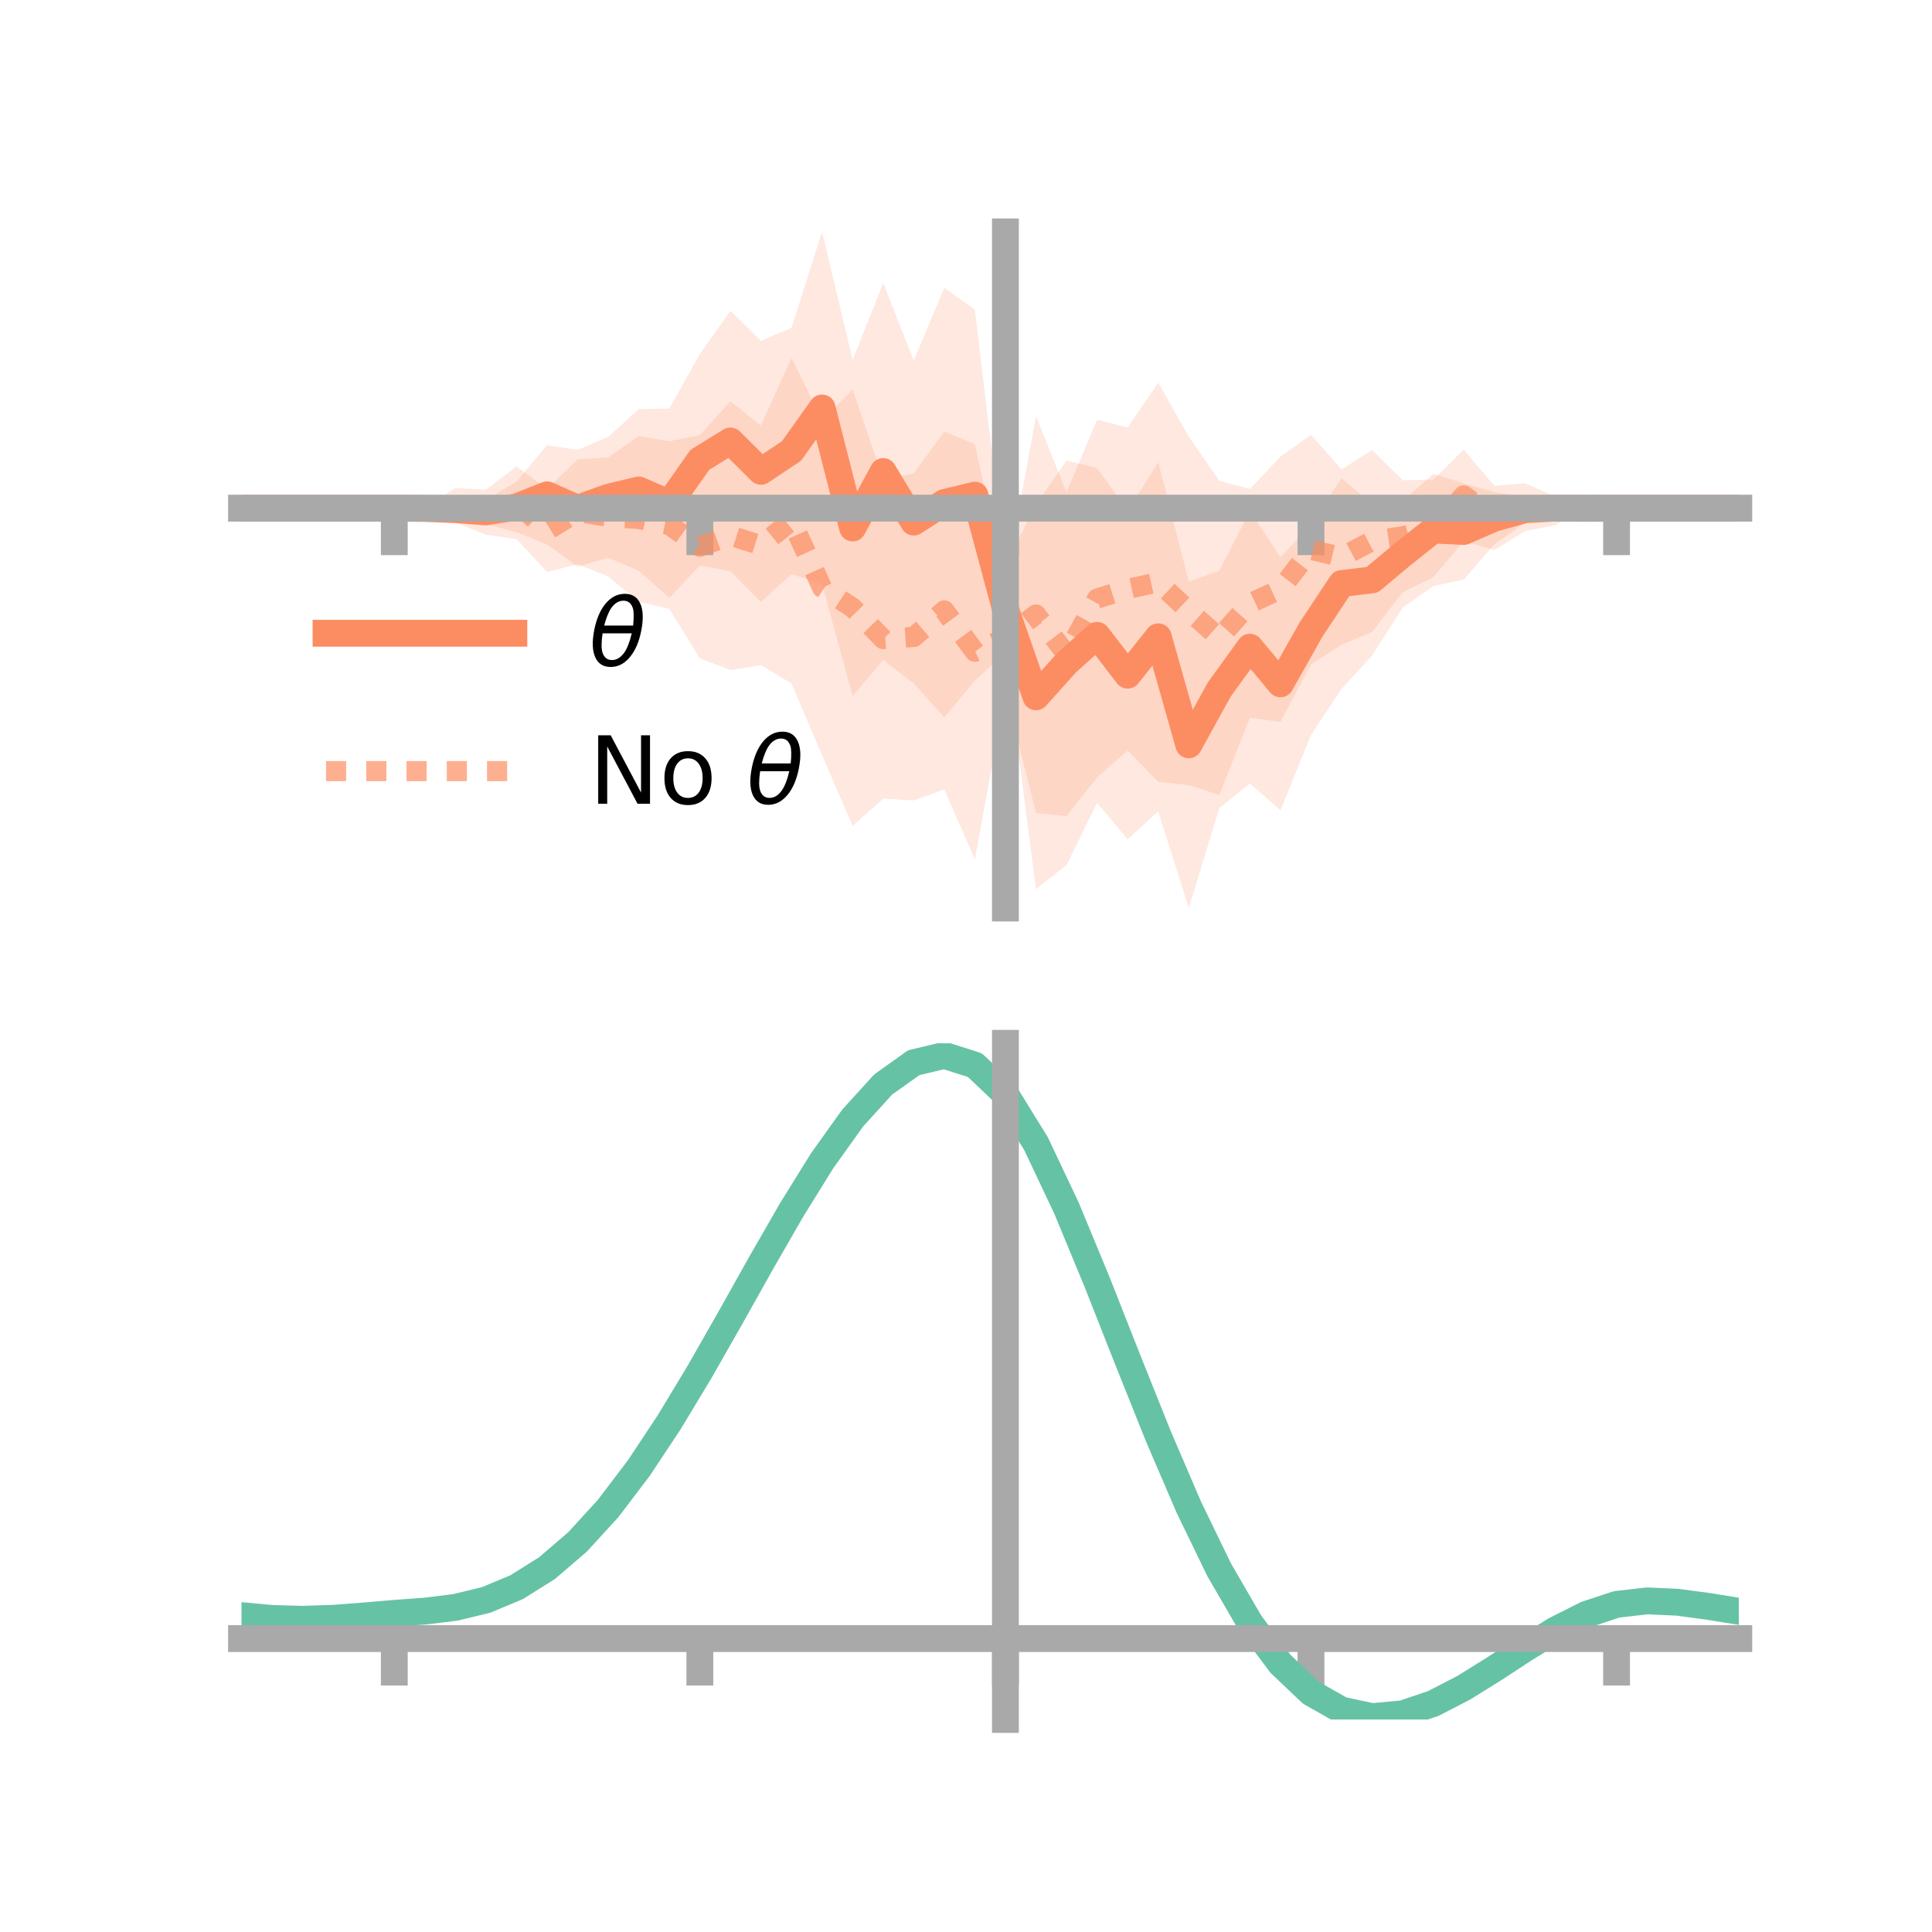 <?xml version="1.0" encoding="utf-8" standalone="no"?>
<!DOCTYPE svg PUBLIC "-//W3C//DTD SVG 1.1//EN"
  "http://www.w3.org/Graphics/SVG/1.1/DTD/svg11.dtd">
<!-- Created with matplotlib (https://matplotlib.org/) -->
<svg height="144pt" version="1.1" viewBox="0 0 144 144" width="144pt" xmlns="http://www.w3.org/2000/svg" xmlns:xlink="http://www.w3.org/1999/xlink">
 <defs>
  <style type="text/css">*{stroke-linecap:butt;stroke-linejoin:round;}</style>
 </defs>
 <g id="figure_1">
  <g id="patch_1">
   <path d="M 0 144 
L 144 144 
L 144 0 
L 0 0 
z
" style="fill:none;"/>
  </g>
  <g id="axes_1">
   <g id="patch_2">
    <path d="M 18 67.68 
L 129.6 67.68 
L 129.6 17.28 
L 18 17.28 
z
" style="fill:none;"/>
   </g>
   <g id="PolyCollection_1">
    <path clip-path="url(#pad6ce44953)" d="M 18 37.875 
L 18 37.875 
L 20.278 37.875 
L 22.555 37.875 
L 24.833 37.875 
L 27.11 37.875 
L 29.388 37.875 
L 31.665 37.788 
L 33.943 37.446 
L 36.22 37.255 
L 38.498 35.899 
L 40.776 33.185 
L 43.053 33.537 
L 45.331 32.566 
L 47.608 30.496 
L 49.886 30.453 
L 52.163 26.393 
L 54.441 23.165 
L 56.718 25.403 
L 58.996 24.429 
L 61.273 17.28 
L 63.551 26.832 
L 65.829 21.103 
L 68.106 26.885 
L 70.384 21.451 
L 72.661 23.087 
L 74.939 42.136 
L 77.216 37.611 
L 79.494 34.328 
L 81.771 34.883 
L 84.049 38.092 
L 86.327 34.458 
L 88.604 43.349 
L 90.882 42.544 
L 93.159 38.086 
L 95.437 41.546 
L 97.714 39.078 
L 99.992 35.643 
L 102.269 37.586 
L 104.547 37.342 
L 106.824 35.325 
L 109.102 36.026 
L 111.38 36.68 
L 113.657 37.013 
L 115.935 37.3 
L 118.212 37.775 
L 120.49 37.875 
L 122.767 37.875 
L 125.045 37.875 
L 127.322 37.875 
L 129.6 37.875 
L 129.6 37.875 
L 129.6 37.875 
L 127.322 37.875 
L 125.045 37.875 
L 122.767 37.875 
L 120.49 37.875 
L 118.212 38.005 
L 115.935 38.435 
L 113.657 38.972 
L 111.38 40.565 
L 109.102 43.2 
L 106.824 43.682 
L 104.547 45.287 
L 102.269 48.853 
L 99.992 51.344 
L 97.714 54.775 
L 95.437 60.393 
L 93.159 58.391 
L 90.882 60.226 
L 88.604 67.68 
L 86.327 60.472 
L 84.049 62.557 
L 81.771 59.828 
L 79.494 64.477 
L 77.216 66.268 
L 74.939 48.649 
L 72.661 50.724 
L 70.384 53.465 
L 68.106 50.944 
L 65.829 49.186 
L 63.551 51.873 
L 61.273 43.537 
L 58.996 42.794 
L 56.718 44.862 
L 54.441 42.571 
L 52.163 42.148 
L 49.886 44.56 
L 47.608 42.539 
L 45.331 41.571 
L 43.053 42.239 
L 40.776 40.579 
L 38.498 39.668 
L 36.22 39.055 
L 33.943 38.527 
L 31.665 38.005 
L 29.388 37.875 
L 27.11 37.875 
L 24.833 37.875 
L 22.555 37.875 
L 20.278 37.875 
L 18 37.875 
z
" style="fill:#fc8d62;fill-opacity:0.2;"/>
   </g>
   <g id="PolyCollection_2">
    <path clip-path="url(#pad6ce44953)" d="M 18 37.875 
L 18 37.875 
L 20.278 37.875 
L 22.555 37.875 
L 24.833 37.875 
L 27.11 37.875 
L 29.388 37.875 
L 31.665 37.814 
L 33.943 36.381 
L 36.22 36.498 
L 38.498 34.768 
L 40.776 36.451 
L 43.053 34.243 
L 45.331 34.096 
L 47.608 32.503 
L 49.886 32.889 
L 52.163 32.433 
L 54.441 29.91 
L 56.718 31.717 
L 58.996 26.676 
L 61.273 31.328 
L 63.551 29.04 
L 65.829 35.734 
L 68.106 35.284 
L 70.384 32.166 
L 72.661 33.104 
L 74.939 43.527 
L 77.216 31.024 
L 79.494 36.706 
L 81.771 31.282 
L 84.049 31.864 
L 86.327 28.519 
L 88.604 32.552 
L 90.882 35.835 
L 93.159 36.451 
L 95.437 34.039 
L 97.714 32.416 
L 99.992 34.988 
L 102.269 33.542 
L 104.547 35.799 
L 106.824 35.751 
L 109.102 33.518 
L 111.38 36.214 
L 113.657 36.02 
L 115.935 37.022 
L 118.212 37.853 
L 120.49 37.875 
L 122.767 37.875 
L 125.045 37.875 
L 127.322 37.875 
L 129.6 37.875 
L 129.6 37.875 
L 129.6 37.875 
L 127.322 37.875 
L 125.045 37.875 
L 122.767 37.875 
L 120.49 37.875 
L 118.212 37.894 
L 115.935 39.137 
L 113.657 39.58 
L 111.38 41.003 
L 109.102 40.331 
L 106.824 43.012 
L 104.547 44.146 
L 102.269 47.101 
L 99.992 48.056 
L 97.714 49.532 
L 95.437 53.8 
L 93.159 53.501 
L 90.882 59.246 
L 88.604 58.511 
L 86.327 58.27 
L 84.049 55.935 
L 81.771 57.949 
L 79.494 60.829 
L 77.216 60.582 
L 74.939 51.565 
L 72.661 64.047 
L 70.384 58.832 
L 68.106 59.662 
L 65.829 59.528 
L 63.551 61.553 
L 61.273 56.284 
L 58.996 50.946 
L 56.718 49.575 
L 54.441 49.932 
L 52.163 49.068 
L 49.886 45.376 
L 47.608 44.852 
L 45.331 42.965 
L 43.053 42.049 
L 40.776 42.634 
L 38.498 40.178 
L 36.22 39.855 
L 33.943 38.94 
L 31.665 37.964 
L 29.388 37.875 
L 27.11 37.875 
L 24.833 37.875 
L 22.555 37.875 
L 20.278 37.875 
L 18 37.875 
z
" style="fill:#fc8d62;fill-opacity:0.2;"/>
   </g>
   <g id="matplotlib.axis_1">
    <g id="xtick_1">
     <g id="line2d_1">
      <defs>
       <path d="M 0 0 
L 0 3.5 
" id="m7871d74f6a" style="stroke:#a9a9a9;stroke-width:2;"/>
      </defs>
      <g>
       <use style="fill:#a9a9a9;stroke:#a9a9a9;stroke-width:2;" x="29.388" xlink:href="#m7871d74f6a" y="37.875"/>
      </g>
     </g>
    </g>
    <g id="xtick_2">
     <g id="line2d_2">
      <g>
       <use style="fill:#a9a9a9;stroke:#a9a9a9;stroke-width:2;" x="52.163" xlink:href="#m7871d74f6a" y="37.875"/>
      </g>
     </g>
    </g>
    <g id="xtick_3">
     <g id="line2d_3">
      <g>
       <use style="fill:#a9a9a9;stroke:#a9a9a9;stroke-width:2;" x="74.939" xlink:href="#m7871d74f6a" y="37.875"/>
      </g>
     </g>
    </g>
    <g id="xtick_4">
     <g id="line2d_4">
      <g>
       <use style="fill:#a9a9a9;stroke:#a9a9a9;stroke-width:2;" x="97.714" xlink:href="#m7871d74f6a" y="37.875"/>
      </g>
     </g>
    </g>
    <g id="xtick_5">
     <g id="line2d_5">
      <g>
       <use style="fill:#a9a9a9;stroke:#a9a9a9;stroke-width:2;" x="120.49" xlink:href="#m7871d74f6a" y="37.875"/>
      </g>
     </g>
    </g>
   </g>
   <g id="matplotlib.axis_2"/>
   <g id="line2d_6">
    <path clip-path="url(#pad6ce44953)" d="M 18 37.875 
L 20.278 37.875 
L 22.555 37.875 
L 24.833 37.875 
L 27.11 37.875 
L 29.388 37.875 
L 31.665 37.897 
L 33.943 37.987 
L 36.22 38.155 
L 38.498 37.783 
L 40.776 36.882 
L 43.053 37.888 
L 45.331 37.068 
L 47.608 36.517 
L 49.886 37.507 
L 52.163 34.271 
L 54.441 32.868 
L 56.718 35.132 
L 58.996 33.611 
L 61.273 30.408 
L 63.551 39.352 
L 65.829 35.144 
L 68.106 38.914 
L 70.384 37.458 
L 72.661 36.905 
L 74.939 45.393 
L 77.216 51.939 
L 79.494 49.402 
L 81.771 47.355 
L 84.049 50.324 
L 86.327 47.465 
L 88.604 55.514 
L 90.882 51.385 
L 93.159 48.238 
L 95.437 50.97 
L 97.714 46.926 
L 99.992 43.494 
L 102.269 43.219 
L 104.547 41.314 
L 106.824 39.503 
L 109.102 39.613 
L 111.38 38.623 
L 113.657 37.992 
L 115.935 37.868 
L 118.212 37.89 
L 120.49 37.875 
L 122.767 37.875 
L 125.045 37.875 
L 127.322 37.875 
L 129.6 37.875 
" style="fill:none;stroke:#fc8d62;stroke-linecap:square;stroke-width:2;"/>
   </g>
   <g id="line2d_7">
    <path clip-path="url(#pad6ce44953)" d="M 18 37.875 
L 20.278 37.875 
L 22.555 37.875 
L 24.833 37.875 
L 27.11 37.875 
L 29.388 37.875 
L 31.665 37.889 
L 33.943 37.661 
L 36.22 38.177 
L 38.498 37.473 
L 40.776 39.542 
L 43.053 38.146 
L 45.331 38.53 
L 47.608 38.678 
L 49.886 39.132 
L 52.163 40.75 
L 54.441 39.921 
L 56.718 40.646 
L 58.996 38.811 
L 61.273 43.806 
L 63.551 45.297 
L 65.829 47.631 
L 68.106 47.473 
L 70.384 45.499 
L 72.661 48.575 
L 74.939 47.546 
L 77.216 45.803 
L 79.494 48.768 
L 81.771 44.615 
L 84.049 43.899 
L 86.327 43.394 
L 88.604 45.531 
L 90.882 47.541 
L 93.159 44.976 
L 95.437 43.92 
L 97.714 40.974 
L 99.992 41.522 
L 102.269 40.321 
L 104.547 39.973 
L 106.824 39.381 
L 109.102 36.924 
L 111.38 38.608 
L 113.657 37.8 
L 115.935 38.079 
L 118.212 37.874 
L 120.49 37.875 
L 122.767 37.875 
L 125.045 37.875 
L 127.322 37.875 
L 129.6 37.875 
" style="fill:none;stroke:#fc8d62;stroke-dasharray:1.5,1.5;stroke-dashoffset:0;stroke-opacity:0.7;stroke-width:1.5;"/>
   </g>
   <g id="patch_3">
    <path d="M 74.939 67.68 
L 74.939 17.28 
" style="fill:none;stroke:#a9a9a9;stroke-linecap:square;stroke-linejoin:miter;stroke-width:2;"/>
   </g>
   <g id="patch_4">
    <path d="M 129.6 67.68 
L 129.6 17.28 
" style="fill:none;"/>
   </g>
   <g id="patch_5">
    <path d="M 18 37.875 
L 129.6 37.875 
" style="fill:none;stroke:#a9a9a9;stroke-linecap:square;stroke-linejoin:miter;stroke-width:2;"/>
   </g>
   <g id="patch_6">
    <path d="M 18 17.28 
L 129.6 17.28 
" style="fill:none;"/>
   </g>
   <g id="legend_1">
    <g id="line2d_8">
     <path d="M 24.3 47.2 
L 38.3 47.2 
" style="fill:none;stroke:#fc8d62;stroke-linecap:square;stroke-width:2;"/>
    </g>
    <g id="line2d_9"/>
    <g id="text_1">
     <!-- $\theta$ -->
     <g transform="translate(43.9 49.65)scale(0.07 -0.07)">
      <defs>
       <path d="M 45.516 34.672 
L 14.453 34.672 
Q 12.359 20.062 14.5 13.875 
Q 17.188 6.25 24.469 6.25 
Q 31.781 6.25 37.359 13.922 
Q 42.234 20.656 45.516 34.672 
z
M 47.016 42.969 
Q 48.344 56.844 46.625 61.719 
Q 43.953 69.438 36.766 69.438 
Q 29.297 69.438 23.828 61.812 
Q 19.531 55.672 16.156 42.969 
z
M 38.188 76.766 
Q 49.906 76.766 54.594 66.406 
Q 59.281 56.109 55.719 37.844 
Q 52.203 19.625 43.453 9.281 
Q 34.766 -1.125 23.047 -1.125 
Q 11.281 -1.125 6.641 9.281 
Q 2 19.625 5.516 37.844 
Q 9.078 56.109 17.719 66.406 
Q 26.422 76.766 38.188 76.766 
z
" id="DejaVuSans-Oblique-952"/>
      </defs>
      <use transform="translate(0 0.234)" xlink:href="#DejaVuSans-Oblique-952"/>
     </g>
    </g>
    <g id="line2d_10">
     <path d="M 24.3 57.474 
L 38.3 57.474 
" style="fill:none;stroke:#fc8d62;stroke-dasharray:1.5,1.5;stroke-dashoffset:0;stroke-opacity:0.7;stroke-width:1.5;"/>
    </g>
    <g id="line2d_11"/>
    <g id="text_2">
     <!-- No $\theta$ -->
     <g transform="translate(43.9 59.924)scale(0.07 -0.07)">
      <defs>
       <path d="M 9.812 72.906 
L 23.094 72.906 
L 55.422 11.922 
L 55.422 72.906 
L 64.984 72.906 
L 64.984 0 
L 51.703 0 
L 19.391 60.984 
L 19.391 0 
L 9.812 0 
z
" id="DejaVuSans-78"/>
       <path d="M 30.609 48.391 
Q 23.391 48.391 19.188 42.75 
Q 14.984 37.109 14.984 27.297 
Q 14.984 17.484 19.156 11.844 
Q 23.344 6.203 30.609 6.203 
Q 37.797 6.203 41.984 11.859 
Q 46.188 17.531 46.188 27.297 
Q 46.188 37.016 41.984 42.703 
Q 37.797 48.391 30.609 48.391 
z
M 30.609 56 
Q 42.328 56 49.016 48.375 
Q 55.719 40.766 55.719 27.297 
Q 55.719 13.875 49.016 6.219 
Q 42.328 -1.422 30.609 -1.422 
Q 18.844 -1.422 12.172 6.219 
Q 5.516 13.875 5.516 27.297 
Q 5.516 40.766 12.172 48.375 
Q 18.844 56 30.609 56 
z
" id="DejaVuSans-111"/>
       <path id="DejaVuSans-32"/>
      </defs>
      <use transform="translate(0 0.234)" xlink:href="#DejaVuSans-78"/>
      <use transform="translate(74.805 0.234)" xlink:href="#DejaVuSans-111"/>
      <use transform="translate(135.986 0.234)" xlink:href="#DejaVuSans-32"/>
      <use transform="translate(167.773 0.234)" xlink:href="#DejaVuSans-Oblique-952"/>
     </g>
    </g>
   </g>
  </g>
  <g id="axes_2">
   <g id="patch_7">
    <path d="M 18 128.16 
L 129.6 128.16 
L 129.6 77.76 
L 18 77.76 
z
" style="fill:none;"/>
   </g>
   <g id="PolyCollection_3">
    <path clip-path="url(#p3df5b57ac9)" d="M 18 120.46 
L 18 120.381 
L 20.278 120.6 
L 22.555 120.663 
L 24.833 120.58 
L 27.11 120.399 
L 29.388 120.198 
L 31.665 120.026 
L 33.943 119.743 
L 36.22 119.186 
L 38.498 118.228 
L 40.776 116.778 
L 43.053 114.785 
L 45.331 112.239 
L 47.608 109.174 
L 49.886 105.658 
L 52.163 101.792 
L 54.441 97.704 
L 56.718 93.551 
L 58.996 89.506 
L 61.273 85.76 
L 63.551 82.51 
L 65.829 79.959 
L 68.106 78.31 
L 70.384 77.76 
L 72.661 78.498 
L 74.939 80.692 
L 77.216 84.432 
L 79.494 89.317 
L 81.771 94.898 
L 84.049 100.758 
L 86.327 106.532 
L 88.604 111.917 
L 90.882 116.682 
L 93.159 120.66 
L 95.437 123.757 
L 97.714 125.942 
L 99.992 127.242 
L 102.269 127.735 
L 104.547 127.534 
L 106.824 126.779 
L 109.102 125.623 
L 111.38 124.231 
L 113.657 122.765 
L 115.935 121.385 
L 118.212 120.246 
L 120.49 119.497 
L 122.767 119.237 
L 125.045 119.347 
L 127.322 119.662 
L 129.6 120.044 
L 129.6 120.15 
L 129.6 120.15 
L 127.322 119.795 
L 125.045 119.5 
L 122.767 119.402 
L 120.49 119.666 
L 118.212 120.422 
L 115.935 121.586 
L 113.657 123.007 
L 111.38 124.523 
L 109.102 125.964 
L 106.824 127.159 
L 104.547 127.942 
L 102.269 128.16 
L 99.992 127.68 
L 97.714 126.4 
L 95.437 124.259 
L 93.159 121.238 
L 90.882 117.37 
L 88.604 112.745 
L 86.327 107.518 
L 84.049 101.912 
L 81.771 96.218 
L 79.494 90.792 
L 77.216 86.041 
L 74.939 82.406 
L 72.661 80.278 
L 70.384 79.568 
L 68.106 80.104 
L 65.829 81.699 
L 63.551 84.159 
L 61.273 87.285 
L 58.996 90.882 
L 56.718 94.757 
L 54.441 98.73 
L 52.163 102.636 
L 49.886 106.327 
L 47.608 109.685 
L 45.331 112.614 
L 43.053 115.053 
L 40.776 116.975 
L 38.498 118.384 
L 36.22 119.322 
L 33.943 119.868 
L 31.665 120.143 
L 29.388 120.304 
L 27.11 120.49 
L 24.833 120.653 
L 22.555 120.722 
L 20.278 120.66 
L 18 120.46 
z
" style="fill:#66c2a5;fill-opacity:0.2;"/>
   </g>
   <g id="matplotlib.axis_3">
    <g id="xtick_6">
     <g id="line2d_12">
      <g>
       <use style="fill:#a9a9a9;stroke:#a9a9a9;stroke-width:2;" x="29.388" xlink:href="#m7871d74f6a" y="122.129"/>
      </g>
     </g>
    </g>
    <g id="xtick_7">
     <g id="line2d_13">
      <g>
       <use style="fill:#a9a9a9;stroke:#a9a9a9;stroke-width:2;" x="52.163" xlink:href="#m7871d74f6a" y="122.129"/>
      </g>
     </g>
    </g>
    <g id="xtick_8">
     <g id="line2d_14">
      <g>
       <use style="fill:#a9a9a9;stroke:#a9a9a9;stroke-width:2;" x="74.939" xlink:href="#m7871d74f6a" y="122.129"/>
      </g>
     </g>
    </g>
    <g id="xtick_9">
     <g id="line2d_15">
      <g>
       <use style="fill:#a9a9a9;stroke:#a9a9a9;stroke-width:2;" x="97.714" xlink:href="#m7871d74f6a" y="122.129"/>
      </g>
     </g>
    </g>
    <g id="xtick_10">
     <g id="line2d_16">
      <g>
       <use style="fill:#a9a9a9;stroke:#a9a9a9;stroke-width:2;" x="120.49" xlink:href="#m7871d74f6a" y="122.129"/>
      </g>
     </g>
    </g>
   </g>
   <g id="matplotlib.axis_4"/>
   <g id="line2d_17">
    <path clip-path="url(#p3df5b57ac9)" d="M 18 120.421 
L 20.278 120.63 
L 22.555 120.693 
L 24.833 120.617 
L 27.11 120.445 
L 29.388 120.251 
L 31.665 120.084 
L 33.943 119.805 
L 36.22 119.254 
L 38.498 118.306 
L 40.776 116.876 
L 43.053 114.919 
L 45.331 112.427 
L 47.608 109.429 
L 49.886 105.993 
L 52.163 102.214 
L 54.441 98.217 
L 56.718 94.154 
L 58.996 90.194 
L 61.273 86.522 
L 63.551 83.334 
L 65.829 80.829 
L 68.106 79.207 
L 70.384 78.664 
L 72.661 79.388 
L 74.939 81.549 
L 77.216 85.236 
L 79.494 90.054 
L 81.771 95.558 
L 84.049 101.335 
L 86.327 107.025 
L 88.604 112.331 
L 90.882 117.026 
L 93.159 120.949 
L 95.437 124.008 
L 97.714 126.171 
L 99.992 127.461 
L 102.269 127.947 
L 104.547 127.738 
L 106.824 126.969 
L 109.102 125.794 
L 111.38 124.377 
L 113.657 122.886 
L 115.935 121.485 
L 118.212 120.334 
L 120.49 119.582 
L 122.767 119.32 
L 125.045 119.423 
L 127.322 119.729 
L 129.6 120.097 
" style="fill:none;stroke:#66c2a5;stroke-linecap:square;stroke-width:2;"/>
   </g>
   <g id="patch_8">
    <path d="M 74.939 128.16 
L 74.939 77.76 
" style="fill:none;stroke:#a9a9a9;stroke-linecap:square;stroke-linejoin:miter;stroke-width:2;"/>
   </g>
   <g id="patch_9">
    <path d="M 129.6 128.16 
L 129.6 77.76 
" style="fill:none;"/>
   </g>
   <g id="patch_10">
    <path d="M 18 122.129 
L 129.6 122.129 
" style="fill:none;stroke:#a9a9a9;stroke-linecap:square;stroke-linejoin:miter;stroke-width:2;"/>
   </g>
   <g id="patch_11">
    <path d="M 18 77.76 
L 129.6 77.76 
" style="fill:none;"/>
   </g>
  </g>
 </g>
 <defs>
  <clipPath id="pad6ce44953">
   <rect height="50.4" width="111.6" x="18" y="17.28"/>
  </clipPath>
  <clipPath id="p3df5b57ac9">
   <rect height="50.4" width="111.6" x="18" y="77.76"/>
  </clipPath>
 </defs>
</svg>
